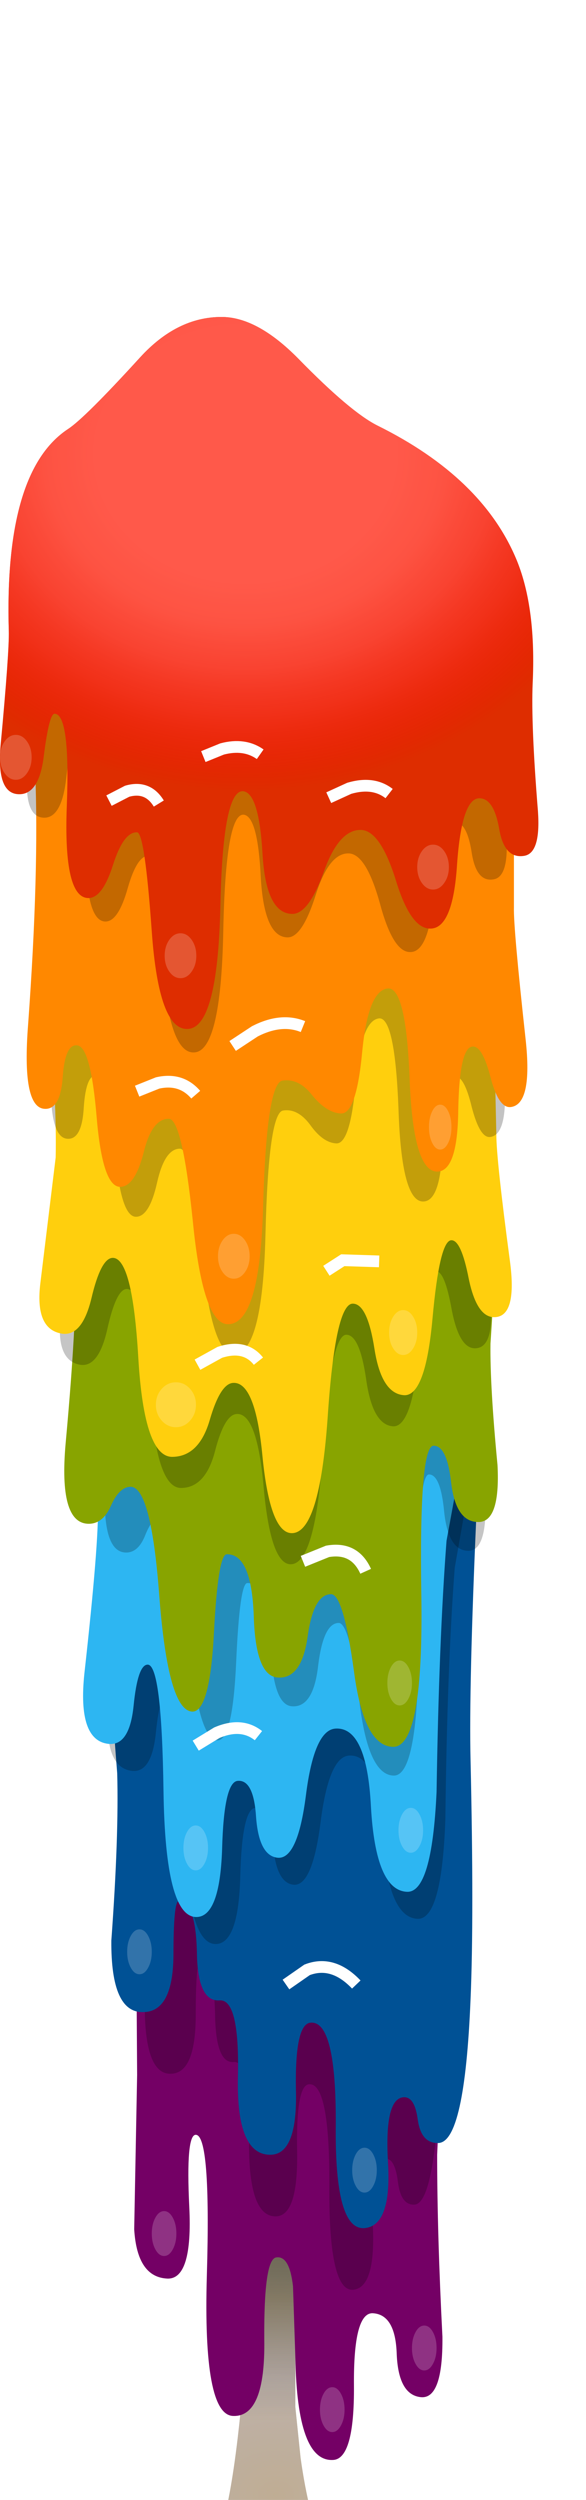 <?xml version="1.0" encoding="UTF-8" standalone="no"?>
<svg xmlns:xlink="http://www.w3.org/1999/xlink" height="212.95px" width="50.0px" xmlns="http://www.w3.org/2000/svg">
  <g transform="matrix(1.0, 0.0, 0.0, 1.0, 0.0, 0.0)">
    <use height="10.2" transform="matrix(1.0, 0.0, 0.0, 1.0, 5.65, 223.6)" width="35.95" xlink:href="#sprite0"/>
    <use height="135.95" transform="matrix(1.0, 0.0, 0.0, 1.0, 5.25, 97.8)" width="36.45" xlink:href="#shape1"/>
    <use height="54.45" transform="matrix(1.0, 0.0, 0.0, 1.0, 11.45, 155.1)" width="26.55" xlink:href="#sprite1"/>
    <use height="71.05" transform="matrix(1.0, 0.0, 0.0, 1.0, 12.25, 124.0)" width="25.9" xlink:href="#sprite2"/>
    <use height="71.05" transform="matrix(1.0, 0.0, 0.0, 1.0, 9.4, 118.75)" width="31.35" xlink:href="#sprite3"/>
    <use height="57.15" transform="matrix(1.0, 0.0, 0.0, 1.0, 9.2, 108.45)" width="32.05" xlink:href="#sprite4"/>
    <use height="57.15" transform="matrix(1.0, 0.0, 0.0, 1.0, 7.1, 106.15)" width="33.55" xlink:href="#sprite5"/>
    <use height="60.45" transform="matrix(1.0, 0.0, 0.0, 1.0, 8.95, 90.8)" width="32.5" xlink:href="#sprite6"/>
    <use height="60.45" transform="matrix(1.0, 0.0, 0.0, 1.0, 5.5, 88.35)" width="37.0" xlink:href="#sprite7"/>
    <use height="66.15" transform="matrix(1.0, 0.0, 0.0, 1.0, 5.05, 67.1)" width="36.85" xlink:href="#sprite8"/>
    <use height="66.15" transform="matrix(1.0, 0.0, 0.0, 1.0, 3.3, 64.45)" width="40.35" xlink:href="#sprite9"/>
    <use height="61.7" transform="matrix(1.0, 0.0, 0.0, 1.0, 4.35, 53.65)" width="38.75" xlink:href="#sprite10"/>
    <use height="61.7" transform="matrix(1.0, 0.0, 0.0, 1.0, 2.3, 51.1)" width="42.7" xlink:href="#sprite11"/>
    <use height="60.65" transform="matrix(1.0, 0.0, 0.0, 1.0, 2.3, 29.0)" width="40.95" xlink:href="#sprite12"/>
    <use height="60.65" transform="matrix(1.0, 0.0, 0.0, 1.0, 0.0, 27.0)" width="45.95" xlink:href="#sprite13"/>
    <use height="60.65" transform="matrix(1.0, 0.0, 0.0, 1.0, 0.0, 27.0)" width="45.95" xlink:href="#shape15"/>
    <use height="106.4" transform="matrix(1.0, 0.0, 0.0, 1.0, 8.8, 63.15)" width="24.9" xlink:href="#sprite14"/>
    <use height="42.5" transform="matrix(0.045, 0.0, 0.0, 0.09, 14.05, 79.5)" width="60.0" xlink:href="#sprite25"/>
    <use height="42.5" transform="matrix(0.045, 0.0, 0.0, 0.09, 35.6, 71.95)" width="60.0" xlink:href="#sprite25"/>
    <use height="42.5" transform="matrix(0.045, 0.0, 0.0, 0.09, 0.0, 62.6)" width="60.0" xlink:href="#sprite25"/>
    <use height="42.5" transform="matrix(0.045, 0.0, 0.0, 0.09, 18.6, 105.1)" width="60.0" xlink:href="#sprite25"/>
    <use height="42.5" transform="matrix(0.032, 0.0, 0.0, 0.09, 36.6, 94.1)" width="60.0" xlink:href="#sprite25"/>
    <use height="42.5" transform="matrix(0.057, 0.0, 0.0, 0.09, 13.3, 117.75)" width="60.0" xlink:href="#sprite25"/>
    <use height="42.5" transform="matrix(0.04, 0.0, 0.0, 0.09, 33.2, 111.6)" width="60.0" xlink:href="#sprite25"/>
    <use height="42.5" transform="matrix(0.035, 0.0, 0.0, 0.09, 33.05, 141.45)" width="60.0" xlink:href="#sprite25"/>
    <use height="42.5" transform="matrix(0.035, 0.0, 0.0, 0.09, 15.65, 155.5)" width="60.0" xlink:href="#sprite25"/>
    <use height="42.5" transform="matrix(0.035, 0.0, 0.0, 0.09, 34.0, 154.0)" width="60.0" xlink:href="#sprite25"/>
    <use height="42.5" transform="matrix(0.035, 0.0, 0.0, 0.09, 30.05, 182.95)" width="60.0" xlink:href="#sprite25"/>
    <use height="42.5" transform="matrix(0.035, 0.0, 0.0, 0.09, 10.85, 164.35)" width="60.0" xlink:href="#sprite25"/>
    <use height="42.5" transform="matrix(0.035, 0.0, 0.0, 0.09, 27.3, 203.35)" width="60.0" xlink:href="#sprite25"/>
    <use height="42.5" transform="matrix(0.035, 0.0, 0.0, 0.09, 12.95, 188.35)" width="60.0" xlink:href="#sprite25"/>
    <use height="42.5" transform="matrix(0.035, 0.0, 0.0, 0.09, 35.15, 198.1)" width="60.0" xlink:href="#sprite25"/>
    <use height="0.0" id="price_tag_pt" transform="matrix(1.0, 0.0, 0.0, 1.0, 23.15, 233.6)" width="0.0" xlink:href="#sprite26"/>
  </g>
  <defs>
    <g id="sprite0" transform="matrix(1.0, 0.0, 0.0, 1.0, -0.35, -5.05)">
      <use height="10.2" transform="matrix(1.0, 0.0, 0.0, 1.0, 0.35, 5.05)" width="35.95" xlink:href="#shape0"/>
    </g>
    <g id="shape0" transform="matrix(1.0, 0.0, 0.0, 1.0, -0.35, -5.05)">
      <path d="M35.4 7.45 Q37.0 7.65 35.75 8.3 34.1 9.15 34.3 10.25 34.55 11.35 33.9 11.7 33.1 12.15 31.7 12.1 30.2 12.05 29.1 12.5 28.5 12.75 27.9 13.9 27.4 14.9 26.3 15.1 L23.15 14.65 Q20.95 13.9 19.0 14.0 L14.7 15.1 Q11.95 15.7 10.2 14.05 8.8 12.75 6.25 12.7 L3.2 12.65 Q2.05 12.15 2.9 11.25 3.85 10.15 3.55 9.75 3.1 9.1 1.15 8.5 -0.35 8.05 1.0 7.35 L5.2 5.45 Q8.05 4.3 11.05 6.35 19.75 9.2 23.7 7.15 27.6 5.1 30.65 6.15 33.75 7.2 35.4 7.45" fill="#000000" fill-rule="evenodd" stroke="none"/>
    </g>
    <g id="shape1" transform="matrix(1.0, 0.0, 0.0, 1.0, -5.25, -97.8)">
      <path d="M20.55 97.8 L25.2 97.8 25.2 205.05 25.65 209.4 Q26.35 214.35 27.6 217.2 28.9 220.1 36.7 223.1 L40.9 224.85 Q42.35 225.75 41.1 226.45 39.5 227.4 39.75 228.55 39.95 229.7 39.1 230.25 L37.0 230.55 34.6 230.8 Q33.8 231.15 33.2 232.45 32.65 233.55 31.6 233.7 30.45 233.9 28.5 233.15 26.35 232.35 24.35 232.45 L19.95 233.5 Q17.15 234.05 15.35 232.4 14.0 231.1 11.5 231.05 L8.5 230.95 Q7.35 230.45 8.1 229.5 8.95 228.35 8.65 227.95 8.25 227.4 6.25 226.75 4.8 226.3 5.45 225.45 5.95 224.85 11.0 222.7 15.9 220.65 17.9 217.7 19.55 215.35 20.55 205.2 L20.55 97.8" fill="#c5cab1" fill-rule="evenodd" stroke="none"/>
      <path d="M20.55 97.8 L25.2 97.8 25.2 205.05 25.65 209.4 Q26.35 214.35 27.6 217.2 28.9 220.15 36.65 223.0 L40.9 224.7 Q42.3 225.45 41.05 226.1 39.4 226.95 39.6 228.05 39.85 229.15 39.2 229.5 L37.0 229.9 Q35.5 229.85 34.4 230.3 33.8 230.55 33.2 231.7 32.7 232.7 31.6 232.9 L28.45 232.45 Q26.25 231.7 24.3 231.8 L20.0 232.9 Q17.25 233.5 15.5 231.85 14.1 230.55 11.55 230.5 L8.5 230.45 Q7.35 229.95 8.2 229.05 9.15 227.95 8.85 227.55 8.4 226.9 6.45 226.3 4.95 225.85 5.4 225.25 5.9 224.65 10.95 222.6 15.9 220.65 17.9 217.7 19.55 215.35 20.55 205.2 L20.55 97.8" fill="url(#gradient0)" fill-rule="evenodd" stroke="none"/>
      <path d="M20.55 97.8 L25.2 97.8 25.2 205.05 25.4 207.65 Q25.75 210.7 26.35 213.2 L19.1 214.35 20.15 208.35 20.55 205.2 20.55 97.8" fill="url(#gradient1)" fill-rule="evenodd" stroke="none"/>
    </g>
    <radialGradient cx="0" cy="0" gradientTransform="matrix(0.029, 0.0, 0.0, -0.023, 23.55, 212.5)" gradientUnits="userSpaceOnUse" id="gradient0" r="819.2" spreadMethod="pad">
      <stop offset="0.0" stop-color="#bfad94"/>
      <stop offset="0.529" stop-color="#bdb1aa"/>
      <stop offset="0.651" stop-color="#b9ada1"/>
      <stop offset="0.847" stop-color="#b0a38a"/>
      <stop offset="0.89" stop-color="#ada084"/>
      <stop offset="0.953" stop-color="#a5987e" stop-opacity="0.898"/>
      <stop offset="1.0" stop-color="#9c9077" stop-opacity="0.788"/>
    </radialGradient>
    <linearGradient gradientTransform="matrix(0.0, 0.066, 0.066, 0.0, 22.7, 152.2)" gradientUnits="userSpaceOnUse" id="gradient1" spreadMethod="pad" x1="-819.2" x2="819.2">
      <stop offset="0.596" stop-color="#000000"/>
      <stop offset="1.0" stop-color="#000000" stop-opacity="0.0"/>
    </linearGradient>
    <g id="sprite1" transform="matrix(1.0, 0.0, 0.0, 1.0, -0.05, 0.0)">
      <use height="54.45" transform="matrix(1.0, 0.0, 0.0, 1.0, 0.05, 0.0)" width="26.55" xlink:href="#shape2"/>
    </g>
    <g id="shape2" transform="matrix(1.0, 0.0, 0.0, 1.0, -0.05, 0.0)">
      <path d="M26.6 12.65 L25.9 28.45 Q25.9 35.2 26.35 43.95 26.4 49.3 24.5 49.1 22.6 48.9 22.45 45.45 22.35 42.05 20.4 41.95 18.75 41.9 18.8 48.1 18.85 54.4 17.0 54.45 13.95 54.6 13.8 45.7 L13.6 39.65 Q13.3 37.0 12.15 37.2 11.1 37.4 11.15 44.2 11.25 50.8 8.5 50.7 5.9 50.65 6.25 38.7 6.6 26.75 5.3 26.75 4.45 26.75 4.75 32.9 5.05 39.05 2.9 39.0 0.3 38.9 0.05 34.8 L0.3 21.65 0.2 6.3 Q0.4 1.35 2.65 0.6 5.95 -0.5 13.55 0.5 L24.6 2.45 Q26.8 2.85 26.6 12.65" fill="#740065" fill-rule="evenodd" stroke="none"/>
    </g>
    <g id="sprite2" transform="matrix(1.0, 0.0, 0.0, 1.0, 0.0, 0.0)">
      <use height="71.05" transform="matrix(1.0, 0.0, 0.0, 1.0, 0.0, 0.0)" width="25.9" xlink:href="#shape3"/>
    </g>
    <g id="shape3" transform="matrix(1.0, 0.0, 0.0, 1.0, 0.0, 0.0)">
      <path d="M25.35 31.2 Q25.6 44.75 25.35 51.55 24.95 63.75 23.1 63.8 21.95 63.85 21.7 61.85 21.45 59.9 20.7 59.9 19.3 59.9 19.55 65.35 19.85 70.85 17.9 71.05 15.8 71.25 15.85 62.3 15.9 53.35 14.1 53.55 13.0 53.65 13.1 59.25 13.2 64.75 11.3 64.8 8.9 64.85 9.0 58.15 9.15 51.55 7.7 51.65 6.15 51.8 6.1 47.55 6.0 43.25 4.8 43.2 4.45 43.2 4.45 47.85 4.4 52.6 2.35 52.65 0.05 52.75 0.1 46.55 0.6 37.65 0.5 32.3 0.05 25.6 0.0 20.55 -0.1 10.9 1.7 10.15 8.8 6.05 13.6 3.5 22.8 -1.4 25.0 0.6 26.15 1.65 25.8 10.25 25.2 25.0 25.35 31.2" fill="#000000" fill-opacity="0.227" fill-rule="evenodd" stroke="none"/>
    </g>
    <g id="sprite3" transform="matrix(1.0, 0.0, 0.0, 1.0, 0.0, 0.0)">
      <use height="71.05" transform="matrix(1.0, 0.0, 0.0, 1.0, 0.0, 0.0)" width="31.35" xlink:href="#shape4"/>
    </g>
    <g id="shape4" transform="matrix(1.0, 0.0, 0.0, 1.0, 0.0, 0.0)">
      <path d="M30.75 31.2 Q31.05 44.55 30.75 51.55 30.25 63.75 28.0 63.8 26.55 63.85 26.25 61.85 26.0 59.9 25.1 59.9 23.4 59.9 23.7 65.35 24.05 70.85 21.7 71.05 19.15 71.25 19.25 62.3 19.3 53.35 17.1 53.55 15.75 53.65 15.85 59.25 16.0 64.75 13.7 64.8 10.75 64.85 10.9 58.15 11.05 51.55 9.35 51.65 7.45 51.8 7.4 47.55 7.3 43.25 5.85 43.2 5.4 43.2 5.4 47.85 5.35 52.6 2.85 52.65 0.05 52.75 0.1 46.55 0.75 37.65 0.6 32.3 0.05 25.6 0.0 20.55 -0.05 10.9 2.1 10.15 10.65 6.05 16.5 3.5 27.65 -1.4 30.3 0.6 31.65 1.65 31.25 10.25 30.6 24.9 30.75 31.2" fill="#005195" fill-rule="evenodd" stroke="none"/>
    </g>
    <g id="sprite4" transform="matrix(1.0, 0.0, 0.0, 1.0, -0.05, 0.0)">
      <use height="57.15" transform="matrix(1.0, 0.0, 0.0, 1.0, 0.05, 0.0)" width="32.05" xlink:href="#shape5"/>
    </g>
    <g id="shape5" transform="matrix(1.0, 0.0, 0.0, 1.0, -0.05, 0.0)">
      <path d="M31.9 12.3 L29.65 25.1 Q29.0 33.6 28.85 46.5 28.55 55.15 26.45 55.0 23.9 54.85 23.5 47.75 23.15 40.9 20.6 41.1 18.9 41.25 18.2 46.8 17.5 52.25 15.9 52.1 14.4 51.95 14.15 48.65 13.95 45.45 12.65 45.55 11.5 45.6 11.35 51.4 11.2 57.15 9.25 57.15 6.7 57.15 6.55 46.4 6.45 35.65 5.3 35.65 4.5 35.65 4.15 39.15 3.8 42.6 2.1 42.4 -0.45 42.1 0.15 36.4 1.35 25.1 1.25 22.15 0.65 15.3 0.7 10.35 0.9 0.95 4.2 0.25 8.1 -0.6 16.9 1.25 23.85 2.7 29.4 4.7 32.85 5.9 31.9 12.3" fill="#000000" fill-opacity="0.227" fill-rule="evenodd" stroke="none"/>
    </g>
    <g id="sprite5" transform="matrix(1.0, 0.0, 0.0, 1.0, -0.05, 0.0)">
      <use height="57.15" transform="matrix(1.0, 0.0, 0.0, 1.0, 0.05, 0.0)" width="33.55" xlink:href="#shape6"/>
    </g>
    <g id="shape6" transform="matrix(1.0, 0.0, 0.0, 1.0, -0.05, 0.0)">
      <path d="M33.4 12.3 L31.05 25.1 Q30.4 33.6 30.2 46.5 29.8 55.15 27.65 55.0 25.0 54.85 24.6 47.75 24.25 40.9 21.55 41.1 19.75 41.25 19.05 46.8 18.35 52.25 16.65 52.1 15.05 51.95 14.8 48.65 14.6 45.45 13.25 45.55 12.05 45.6 11.9 51.4 11.7 57.15 9.7 57.15 7.05 57.15 6.9 46.4 6.75 35.65 5.55 35.65 4.7 35.65 4.35 39.15 4.0 42.6 2.2 42.4 -0.45 42.1 0.15 36.4 1.4 25.2 1.3 22.15 0.65 15.3 0.75 10.35 0.95 0.95 4.4 0.25 8.5 -0.6 17.7 1.25 24.95 2.7 30.8 4.7 34.4 5.9 33.4 12.3" fill="#2db6f2" fill-rule="evenodd" stroke="none"/>
    </g>
    <g id="sprite6" transform="matrix(1.0, 0.0, 0.0, 1.0, -0.05, 0.0)">
      <use height="60.45" transform="matrix(1.0, 0.0, 0.0, 1.0, 0.05, 0.0)" width="32.5" xlink:href="#shape7"/>
    </g>
    <g id="shape7" transform="matrix(1.0, 0.0, 0.0, 1.0, -0.05, 0.0)">
      <path d="M32.45 10.85 Q32.65 15.7 32.0 26.1 31.95 29.7 32.5 36.45 32.75 41.4 31.0 41.3 29.35 41.25 29.0 38.0 28.7 34.8 27.7 34.8 26.65 34.8 26.8 47.55 26.95 60.35 24.75 60.45 22.5 60.5 21.75 54.0 20.95 47.45 20.0 47.45 18.7 47.45 18.25 51.05 17.85 54.65 16.05 54.55 14.35 54.5 14.2 49.25 14.05 44.0 12.2 44.05 11.55 44.05 11.25 50.8 10.95 57.5 9.65 57.45 7.85 57.35 7.15 47.7 6.5 38.2 4.95 38.3 4.15 38.35 3.5 39.95 2.9 41.5 1.8 41.45 -0.4 41.35 0.15 34.6 1.1 22.7 0.85 17.95 0.6 13.6 1.3 8.3 2.25 1.15 4.55 1.0 L16.75 0.1 Q25.3 -0.3 28.7 1.0 32.15 2.3 32.45 10.85" fill="#000000" fill-opacity="0.227" fill-rule="evenodd" stroke="none"/>
    </g>
    <g id="sprite7" transform="matrix(1.0, 0.0, 0.0, 1.0, -0.05, 0.0)">
      <use height="60.45" transform="matrix(1.0, 0.0, 0.0, 1.0, 0.05, 0.0)" width="37.0" xlink:href="#shape8"/>
    </g>
    <g id="shape8" transform="matrix(1.0, 0.0, 0.0, 1.0, -0.05, 0.0)">
      <path d="M36.9 10.85 Q37.1 15.7 36.4 26.1 36.35 29.7 37.0 36.45 37.25 41.4 35.3 41.3 33.45 41.25 33.05 38.0 32.7 34.8 31.55 34.8 30.3 34.8 30.5 47.55 30.7 60.35 28.15 60.45 25.6 60.5 24.75 54.0 23.85 47.45 22.8 47.45 21.3 47.45 20.8 51.05 20.3 54.65 18.3 54.55 16.35 54.5 16.2 49.25 16.0 44.0 13.9 44.05 13.15 44.05 12.8 50.8 12.45 57.5 10.95 57.45 8.9 57.35 8.15 47.7 7.45 38.2 5.65 38.3 4.7 38.35 4.0 39.95 3.3 41.5 2.05 41.45 -0.45 41.35 0.15 34.6 1.25 22.65 0.95 17.95 0.7 13.5 1.5 8.3 2.55 1.15 5.15 1.0 L19.05 0.1 Q28.75 -0.3 32.65 1.0 36.55 2.25 36.9 10.85" fill="#88a400" fill-rule="evenodd" stroke="none"/>
    </g>
    <g id="sprite8" transform="matrix(1.0, 0.0, 0.0, 1.0, -0.05, 0.0)">
      <use height="66.15" transform="matrix(1.0, 0.0, 0.0, 1.0, 0.05, 0.0)" width="36.85" xlink:href="#shape9"/>
    </g>
    <g id="shape9" transform="matrix(1.0, 0.0, 0.0, 1.0, -0.05, 0.0)">
      <path d="M32.9 3.1 Q35.25 5.15 35.25 11.6 L35.5 20.85 35.75 32.2 Q35.7 34.4 36.75 42.9 37.35 47.65 35.6 47.75 34.2 47.85 33.55 44.5 32.95 41.15 32.2 41.2 31.3 41.25 30.75 47.9 30.2 54.45 28.55 54.4 26.8 54.3 26.25 50.45 25.7 46.6 24.55 46.6 23.2 46.6 22.55 56.4 21.95 66.15 19.8 66.15 18.1 66.15 17.5 59.65 16.95 53.25 15.2 53.35 14.15 53.4 13.35 56.5 12.55 59.6 10.5 59.65 8.25 59.75 7.8 51.2 7.35 42.65 5.8 42.7 4.9 42.75 4.15 46.15 3.4 49.45 1.8 49.15 -0.3 48.75 0.2 44.8 L1.35 34.15 Q1.45 29.45 0.8 21.25 L0.05 12.2 Q-0.2 6.0 4.0 3.05 8.4 -0.05 17.85 0.0 29.5 0.15 32.9 3.1" fill="#000000" fill-opacity="0.227" fill-rule="evenodd" stroke="none"/>
    </g>
    <g id="sprite9" transform="matrix(1.0, 0.0, 0.0, 1.0, -0.05, 0.0)">
      <use height="66.15" transform="matrix(1.0, 0.0, 0.0, 1.0, 0.05, 0.0)" width="40.35" xlink:href="#shape10"/>
    </g>
    <g id="shape10" transform="matrix(1.0, 0.0, 0.0, 1.0, -0.05, 0.0)">
      <path d="M36.0 3.1 Q38.6 5.15 38.6 11.6 L38.85 20.85 39.1 32.2 Q39.1 34.3 40.25 42.9 40.9 47.65 39.0 47.75 37.45 47.85 36.75 44.5 36.1 41.15 35.25 41.2 34.25 41.25 33.65 47.9 33.05 54.45 31.25 54.4 29.3 54.3 28.7 50.45 28.1 46.6 26.85 46.6 25.35 46.6 24.7 56.4 24.0 66.15 21.65 66.15 19.8 66.15 19.15 59.65 18.55 53.25 16.65 53.35 15.55 53.4 14.65 56.5 13.75 59.6 11.5 59.65 9.05 59.75 8.55 51.2 8.05 42.65 6.35 42.7 5.35 42.75 4.55 46.15 3.75 49.45 2.0 49.15 -0.3 48.75 0.2 44.8 L1.5 34.15 Q1.6 29.4 0.9 21.25 L0.05 12.2 Q-0.2 6.0 4.4 3.05 9.2 -0.05 19.55 0.0 32.3 0.15 36.0 3.1" fill="#ffcf0d" fill-rule="evenodd" stroke="none"/>
    </g>
    <g id="sprite10" transform="matrix(1.0, 0.0, 0.0, 1.0, -0.05, 0.0)">
      <use height="61.7" transform="matrix(1.0, 0.0, 0.0, 1.0, 0.05, 0.0)" width="38.75" xlink:href="#shape11"/>
    </g>
    <g id="shape11" transform="matrix(1.0, 0.0, 0.0, 1.0, -0.05, 0.0)">
      <path d="M34.45 2.95 Q37.6 5.2 37.6 11.35 L37.75 19.45 37.75 26.2 Q37.7 28.05 38.65 37.45 39.2 42.95 37.55 43.2 36.65 43.35 35.95 40.65 35.3 37.95 34.5 38.05 33.55 38.15 33.45 43.45 33.4 48.7 31.8 48.7 29.95 48.7 29.7 40.8 29.4 33.0 28.05 33.1 26.5 33.25 26.05 38.55 25.6 43.8 24.4 43.75 23.25 43.7 22.15 42.15 21.1 40.75 19.85 40.95 18.6 41.15 18.35 51.55 18.1 61.8 15.6 61.7 13.7 61.6 12.9 52.9 12.1 44.2 11.05 44.2 9.75 44.2 9.1 47.1 8.45 50.0 7.3 50.0 5.95 50.0 5.5 44.1 5.0 38.1 4.0 37.95 3.05 37.8 2.85 40.65 2.7 43.5 1.4 43.35 -0.35 43.15 0.15 36.15 1.05 23.15 0.7 14.6 0.35 6.35 4.75 3.05 8.85 -0.1 18.65 0.0 30.45 0.1 34.45 2.95" fill="#000000" fill-opacity="0.235" fill-rule="evenodd" stroke="none"/>
    </g>
    <g id="sprite11" transform="matrix(1.0, 0.0, 0.0, 1.0, -0.1, 0.0)">
      <use height="61.7" transform="matrix(1.0, 0.0, 0.0, 1.0, 0.1, 0.0)" width="42.7" xlink:href="#shape12"/>
    </g>
    <g id="shape12" transform="matrix(1.0, 0.0, 0.0, 1.0, -0.1, 0.0)">
      <path d="M41.5 11.35 L41.65 19.45 41.65 26.2 Q41.6 27.9 42.65 37.45 43.25 42.95 41.4 43.2 40.35 43.35 39.65 40.65 38.95 37.95 38.1 38.05 37.0 38.15 36.9 43.45 36.85 48.7 35.1 48.7 33.05 48.7 32.75 40.8 32.45 33.0 30.9 33.1 29.2 33.25 28.7 38.55 28.2 43.8 26.9 43.75 25.65 43.7 24.4 42.15 23.3 40.75 21.9 40.95 20.55 41.15 20.25 51.55 20.0 61.8 17.2 61.7 15.1 61.6 14.25 52.9 13.35 44.2 12.2 44.2 10.75 44.2 10.05 47.1 9.3 50.0 8.05 50.0 6.55 50.0 6.05 44.1 5.55 38.1 4.4 37.95 3.35 37.8 3.15 40.65 2.95 43.5 1.55 43.35 -0.35 43.15 0.2 36.15 1.15 23.1 0.8 14.6 0.45 6.35 5.25 3.05 9.75 -0.1 20.6 0.0 33.6 0.1 38.0 2.95 41.5 5.2 41.5 11.35" fill="#ff8800" fill-rule="evenodd" stroke="none"/>
    </g>
    <g id="sprite12" transform="matrix(1.0, 0.0, 0.0, 1.0, 0.0, 0.0)">
      <use height="60.65" transform="matrix(1.0, 0.0, 0.0, 1.0, 0.0, 0.0)" width="40.95" xlink:href="#shape13"/>
    </g>
    <g id="shape13" transform="matrix(1.0, 0.0, 0.0, 1.0, 0.0, 0.0)">
      <path d="M28.7 9.25 Q36.7 13.7 39.25 20.75 40.75 24.75 40.5 31.2 40.4 34.6 40.9 42.1 41.15 45.65 39.85 45.9 38.35 46.2 37.95 43.65 37.55 41.0 36.45 41.0 35.1 41.0 34.75 46.6 34.4 52.2 32.65 52.1 31.2 52.05 30.1 47.9 28.95 43.8 27.5 43.7 25.8 43.6 24.65 47.2 23.5 50.85 22.25 50.85 20.25 50.85 19.95 45.75 19.7 40.55 18.5 40.4 16.95 40.25 16.75 50.35 16.55 60.6 14.25 60.65 12.05 60.75 11.5 52.35 11.0 43.95 10.4 43.9 9.4 43.85 8.6 46.65 7.8 49.5 6.7 49.5 4.8 49.5 5.05 41.65 5.35 33.8 4.15 33.8 3.75 33.8 3.35 37.3 2.95 40.8 1.35 40.65 -0.3 40.5 0.05 36.5 L0.65 26.75 Q0.25 13.2 5.15 9.55 6.4 8.65 10.6 3.45 13.4 0.0 16.8 0.0 19.55 0.0 22.7 3.55 26.7 8.15 28.7 9.25" fill="#000000" fill-opacity="0.235" fill-rule="evenodd" stroke="none"/>
    </g>
    <g id="sprite13" transform="matrix(1.0, 0.0, 0.0, 1.0, -0.05, 0.0)">
      <use height="60.65" transform="matrix(1.0, 0.0, 0.0, 1.0, 0.05, 0.0)" width="45.95" xlink:href="#shape14"/>
    </g>
    <g id="shape14" transform="matrix(1.0, 0.0, 0.0, 1.0, -0.05, 0.0)">
      <path d="M40.95 41.0 Q39.45 41.0 39.05 46.6 38.7 52.2 36.7 52.1 35.05 52.05 33.8 47.9 32.5 43.8 30.9 43.7 29.0 43.6 27.7 47.2 26.4 50.85 25.0 50.85 22.75 50.85 22.45 45.75 22.15 40.55 20.8 40.4 19.05 40.25 18.85 50.35 18.6 60.6 16.05 60.65 13.6 60.75 13.0 52.35 12.4 43.95 11.75 43.9 10.6 43.85 9.7 46.65 8.8 49.5 7.6 49.5 5.45 49.5 5.75 41.65 6.05 33.8 4.7 33.8 4.25 33.8 3.8 37.3 3.4 40.8 1.55 40.65 -0.25 40.5 0.1 36.5 0.85 28.45 0.8 26.75 0.4 13.15 5.85 9.55 7.25 8.65 12.0 3.45 15.15 0.0 18.95 0.0 22.0 0.0 25.5 3.55 29.95 8.1 32.25 9.25 41.25 13.7 44.15 20.75 45.8 24.8 45.5 31.2 45.35 34.7 45.95 42.1 46.2 45.65 44.8 45.9 43.1 46.2 42.65 43.65 42.2 41.0 40.95 41.0" fill="#de2d00" fill-rule="evenodd" stroke="none"/>
    </g>
    <g id="shape15" transform="matrix(1.0, 0.0, 0.0, 1.0, 0.0, -27.0)">
      <path d="M32.2 36.25 Q41.2 40.7 44.1 47.75 45.75 51.8 45.45 58.2 45.3 61.7 45.9 69.1 46.15 72.65 44.75 72.9 43.05 73.2 42.6 70.65 42.15 68.0 40.9 68.0 39.4 68.0 39.0 73.6 38.65 79.2 36.65 79.1 35.0 79.05 33.75 74.9 32.45 70.8 30.85 70.7 28.95 70.6 27.65 74.2 26.35 77.85 24.95 77.85 22.7 77.85 22.4 72.75 22.1 67.55 20.75 67.4 19.0 67.25 18.8 77.35 18.55 87.6 16.0 87.65 13.55 87.75 12.95 79.35 12.35 70.95 11.7 70.9 10.55 70.85 9.65 73.65 8.75 76.5 7.55 76.5 5.4 76.5 5.7 68.65 6.0 60.8 4.65 60.8 4.2 60.8 3.75 64.3 3.35 67.8 1.5 67.65 -0.3 67.5 0.05 63.5 0.8 55.45 0.75 53.75 0.35 40.15 5.8 36.55 7.2 35.65 11.95 30.45 15.1 27.0 18.9 27.0 21.95 27.0 25.45 30.55 29.9 35.1 32.2 36.25" fill="url(#gradient2)" fill-rule="evenodd" stroke="none"/>
    </g>
    <radialGradient cx="0" cy="0" gradientTransform="matrix(0.041, 0.0, 0.0, -0.035, 20.95, 38.65)" gradientUnits="userSpaceOnUse" id="gradient2" r="819.2" spreadMethod="pad">
      <stop offset="0.38" stop-color="#ff594a"/>
      <stop offset="0.506" stop-color="#ff5546" stop-opacity="0.949"/>
      <stop offset="0.639" stop-color="#ff483c" stop-opacity="0.808"/>
      <stop offset="0.776" stop-color="#ff332a" stop-opacity="0.573"/>
      <stop offset="0.914" stop-color="#ff1612" stop-opacity="0.243"/>
      <stop offset="1.0" stop-color="#ff0000" stop-opacity="0.0"/>
    </radialGradient>
    <g id="sprite14" transform="matrix(1.0, 0.0, 0.0, 1.0, 0.5, 0.5)">
      <use height="2.25" transform="matrix(1.0, 0.0, 0.0, 1.0, 18.05, 42.85)" width="5.5" xlink:href="#sprite15"/>
      <use height="1.8" transform="matrix(1.0, 0.0, 0.0, 1.0, 7.55, -0.5)" width="5.85" xlink:href="#sprite16"/>
      <use height="2.0" transform="matrix(1.0, 0.0, 0.0, 1.0, 18.25, 2.8)" width="6.15" xlink:href="#sprite17"/>
      <use height="2.95" transform="matrix(1.0, 0.0, 0.0, 1.0, 10.05, 23.0)" width="7.0" xlink:href="#sprite18"/>
      <use height="2.75" transform="matrix(1.0, 0.0, 0.0, 1.0, 16.05, 67.95)" width="6.35" xlink:href="#sprite19"/>
      <use height="2.5" transform="matrix(1.0, 0.0, 0.0, 1.0, 14.6, 103.4)" width="7.0" xlink:href="#sprite20"/>
      <use height="2.5" transform="matrix(1.0, 0.0, 0.0, 1.0, 6.9, 83.05)" width="6.35" xlink:href="#sprite21"/>
      <use height="2.3" transform="matrix(1.0, 0.0, 0.0, 1.0, 7.05, 50.8)" width="6.2" xlink:href="#sprite22"/>
      <use height="2.1" transform="matrix(1.0, 0.0, 0.0, 1.0, 1.9, 28.0)" width="6.0" xlink:href="#sprite23"/>
      <use height="2.15" transform="matrix(1.0, 0.0, 0.0, 1.0, -0.5, 3.15)" width="5.25" xlink:href="#sprite24"/>
    </g>
    <g id="sprite15" transform="matrix(1.0, 0.0, 0.0, 1.0, -36.7, -36.25)">
      <use height="2.25" transform="matrix(1.0, 0.0, 0.0, 1.0, 36.7, 36.25)" width="5.5" xlink:href="#shape16"/>
    </g>
    <g id="shape16" transform="matrix(1.0, 0.0, 0.0, 1.0, -36.7, -36.25)">
      <path d="M37.2 38.0 L38.6 37.1 41.7 37.2" fill="none" stroke="#ffffff" stroke-linecap="butt" stroke-linejoin="miter" stroke-miterlimit="10.0" stroke-width="1.0"/>
    </g>
    <g id="sprite16" transform="matrix(1.0, 0.0, 0.0, 1.0, -36.2, -36.9)">
      <use height="1.8" transform="matrix(1.0, 0.0, 0.0, 1.0, 36.2, 36.9)" width="5.85" xlink:href="#shape17"/>
    </g>
    <g id="shape17" transform="matrix(1.0, 0.0, 0.0, 1.0, -36.2, -36.9)">
      <path d="M36.7 38.2 L38.3 37.55 Q40.2 37.05 41.55 38.0" fill="none" stroke="#ffffff" stroke-linecap="butt" stroke-linejoin="miter" stroke-miterlimit="10.0" stroke-width="1.0"/>
    </g>
    <g id="sprite17" transform="matrix(1.0, 0.0, 0.0, 1.0, -35.9, -36.2)">
      <use height="2.0" transform="matrix(1.0, 0.0, 0.0, 1.0, 35.9, 36.2)" width="6.15" xlink:href="#shape18"/>
    </g>
    <g id="shape18" transform="matrix(1.0, 0.0, 0.0, 1.0, -35.9, -36.2)">
      <path d="M36.4 37.7 L38.15 36.9 Q40.2 36.3 41.55 37.35" fill="none" stroke="#ffffff" stroke-linecap="butt" stroke-linejoin="miter" stroke-miterlimit="10.0" stroke-width="1.0"/>
    </g>
    <g id="sprite18" transform="matrix(1.0, 0.0, 0.0, 1.0, -36.7, -36.4)">
      <use height="2.95" transform="matrix(1.0, 0.0, 0.0, 1.0, 36.7, 36.4)" width="7.0" xlink:href="#shape19"/>
    </g>
    <g id="shape19" transform="matrix(1.0, 0.0, 0.0, 1.0, -36.7, -36.4)">
      <path d="M37.2 38.85 L39.1 37.6 Q41.35 36.45 43.2 37.2" fill="none" stroke="#ffffff" stroke-linecap="butt" stroke-linejoin="miter" stroke-miterlimit="10.0" stroke-width="1.0"/>
    </g>
    <g id="sprite19" transform="matrix(1.0, 0.0, 0.0, 1.0, -36.7, -36.6)">
      <use height="2.75" transform="matrix(1.0, 0.0, 0.0, 1.0, 36.7, 36.6)" width="6.35" xlink:href="#shape20"/>
    </g>
    <g id="shape20" transform="matrix(1.0, 0.0, 0.0, 1.0, -36.7, -36.6)">
      <path d="M37.2 38.0 L39.3 37.15 Q41.6 36.75 42.55 38.85" fill="none" stroke="#ffffff" stroke-linecap="butt" stroke-linejoin="miter" stroke-miterlimit="10.0" stroke-width="1.0"/>
    </g>
    <g id="sprite20" transform="matrix(1.0, 0.0, 0.0, 1.0, -36.15, -36.2)">
      <use height="2.5" transform="matrix(1.0, 0.0, 0.0, 1.0, 36.15, 36.2)" width="7.0" xlink:href="#shape21"/>
    </g>
    <g id="shape21" transform="matrix(1.0, 0.0, 0.0, 1.0, -36.15, -36.2)">
      <path d="M36.65 38.2 L38.45 36.95 Q40.65 36.1 42.65 38.2" fill="none" stroke="#ffffff" stroke-linecap="butt" stroke-linejoin="miter" stroke-miterlimit="10.0" stroke-width="1.0"/>
    </g>
    <g id="sprite21" transform="matrix(1.0, 0.0, 0.0, 1.0, -36.55, -36.45)">
      <use height="2.5" transform="matrix(1.0, 0.0, 0.0, 1.0, 36.55, 36.45)" width="6.35" xlink:href="#shape22"/>
    </g>
    <g id="shape22" transform="matrix(1.0, 0.0, 0.0, 1.0, -36.55, -36.45)">
      <path d="M37.05 38.45 L38.85 37.35 Q40.95 36.45 42.4 37.6" fill="none" stroke="#ffffff" stroke-linecap="butt" stroke-linejoin="miter" stroke-miterlimit="10.0" stroke-width="1.0"/>
    </g>
    <g id="sprite22" transform="matrix(1.0, 0.0, 0.0, 1.0, -36.7, -36.2)">
      <use height="2.3" transform="matrix(1.0, 0.0, 0.0, 1.0, 36.7, 36.2)" width="6.2" xlink:href="#shape23"/>
    </g>
    <g id="shape23" transform="matrix(1.0, 0.0, 0.0, 1.0, -36.7, -36.2)">
      <path d="M37.2 38.0 L39.1 36.95 Q41.25 36.25 42.4 37.7" fill="none" stroke="#ffffff" stroke-linecap="butt" stroke-linejoin="miter" stroke-miterlimit="10.0" stroke-width="1.0"/>
    </g>
    <g id="sprite23" transform="matrix(1.0, 0.0, 0.0, 1.0, -36.55, -36.4)">
      <use height="2.1" transform="matrix(1.0, 0.0, 0.0, 1.0, 36.55, 36.4)" width="6.0" xlink:href="#shape24"/>
    </g>
    <g id="shape24" transform="matrix(1.0, 0.0, 0.0, 1.0, -36.55, -36.4)">
      <path d="M37.05 37.7 L38.8 37.0 Q40.8 36.55 42.05 38.0" fill="none" stroke="#ffffff" stroke-linecap="butt" stroke-linejoin="miter" stroke-miterlimit="10.0" stroke-width="1.0"/>
    </g>
    <g id="sprite24" transform="matrix(1.0, 0.0, 0.0, 1.0, -36.15, -36.55)">
      <use height="2.15" transform="matrix(1.0, 0.0, 0.0, 1.0, 36.15, 36.55)" width="5.25" xlink:href="#shape25"/>
    </g>
    <g id="shape25" transform="matrix(1.0, 0.0, 0.0, 1.0, -36.15, -36.55)">
      <path d="M36.65 37.95 L38.2 37.15 Q39.95 36.65 40.9 38.2" fill="none" stroke="#ffffff" stroke-linecap="butt" stroke-linejoin="miter" stroke-miterlimit="10.0" stroke-width="1.0"/>
    </g>
    <g id="sprite25" transform="matrix(1.0, 0.0, 0.0, 1.0, 0.0, 0.0)">
      <use height="42.5" transform="matrix(1.0, 0.0, 0.0, 1.0, 0.0, 0.0)" width="60.0" xlink:href="#shape26"/>
    </g>
    <g id="shape26" transform="matrix(1.0, 0.0, 0.0, 1.0, 0.0, 0.0)">
      <path d="M51.2 36.25 Q42.45 42.5 30.0 42.5 17.55 42.5 8.75 36.25 0.0 30.05 0.0 21.25 0.0 12.45 8.75 6.2 17.55 0.0 30.0 0.0 42.45 0.0 51.2 6.2 60.0 12.45 60.0 21.25 60.0 30.05 51.2 36.25" fill="#ffffff" fill-opacity="0.196" fill-rule="evenodd" stroke="none"/>
    </g>
  </defs>
</svg>

